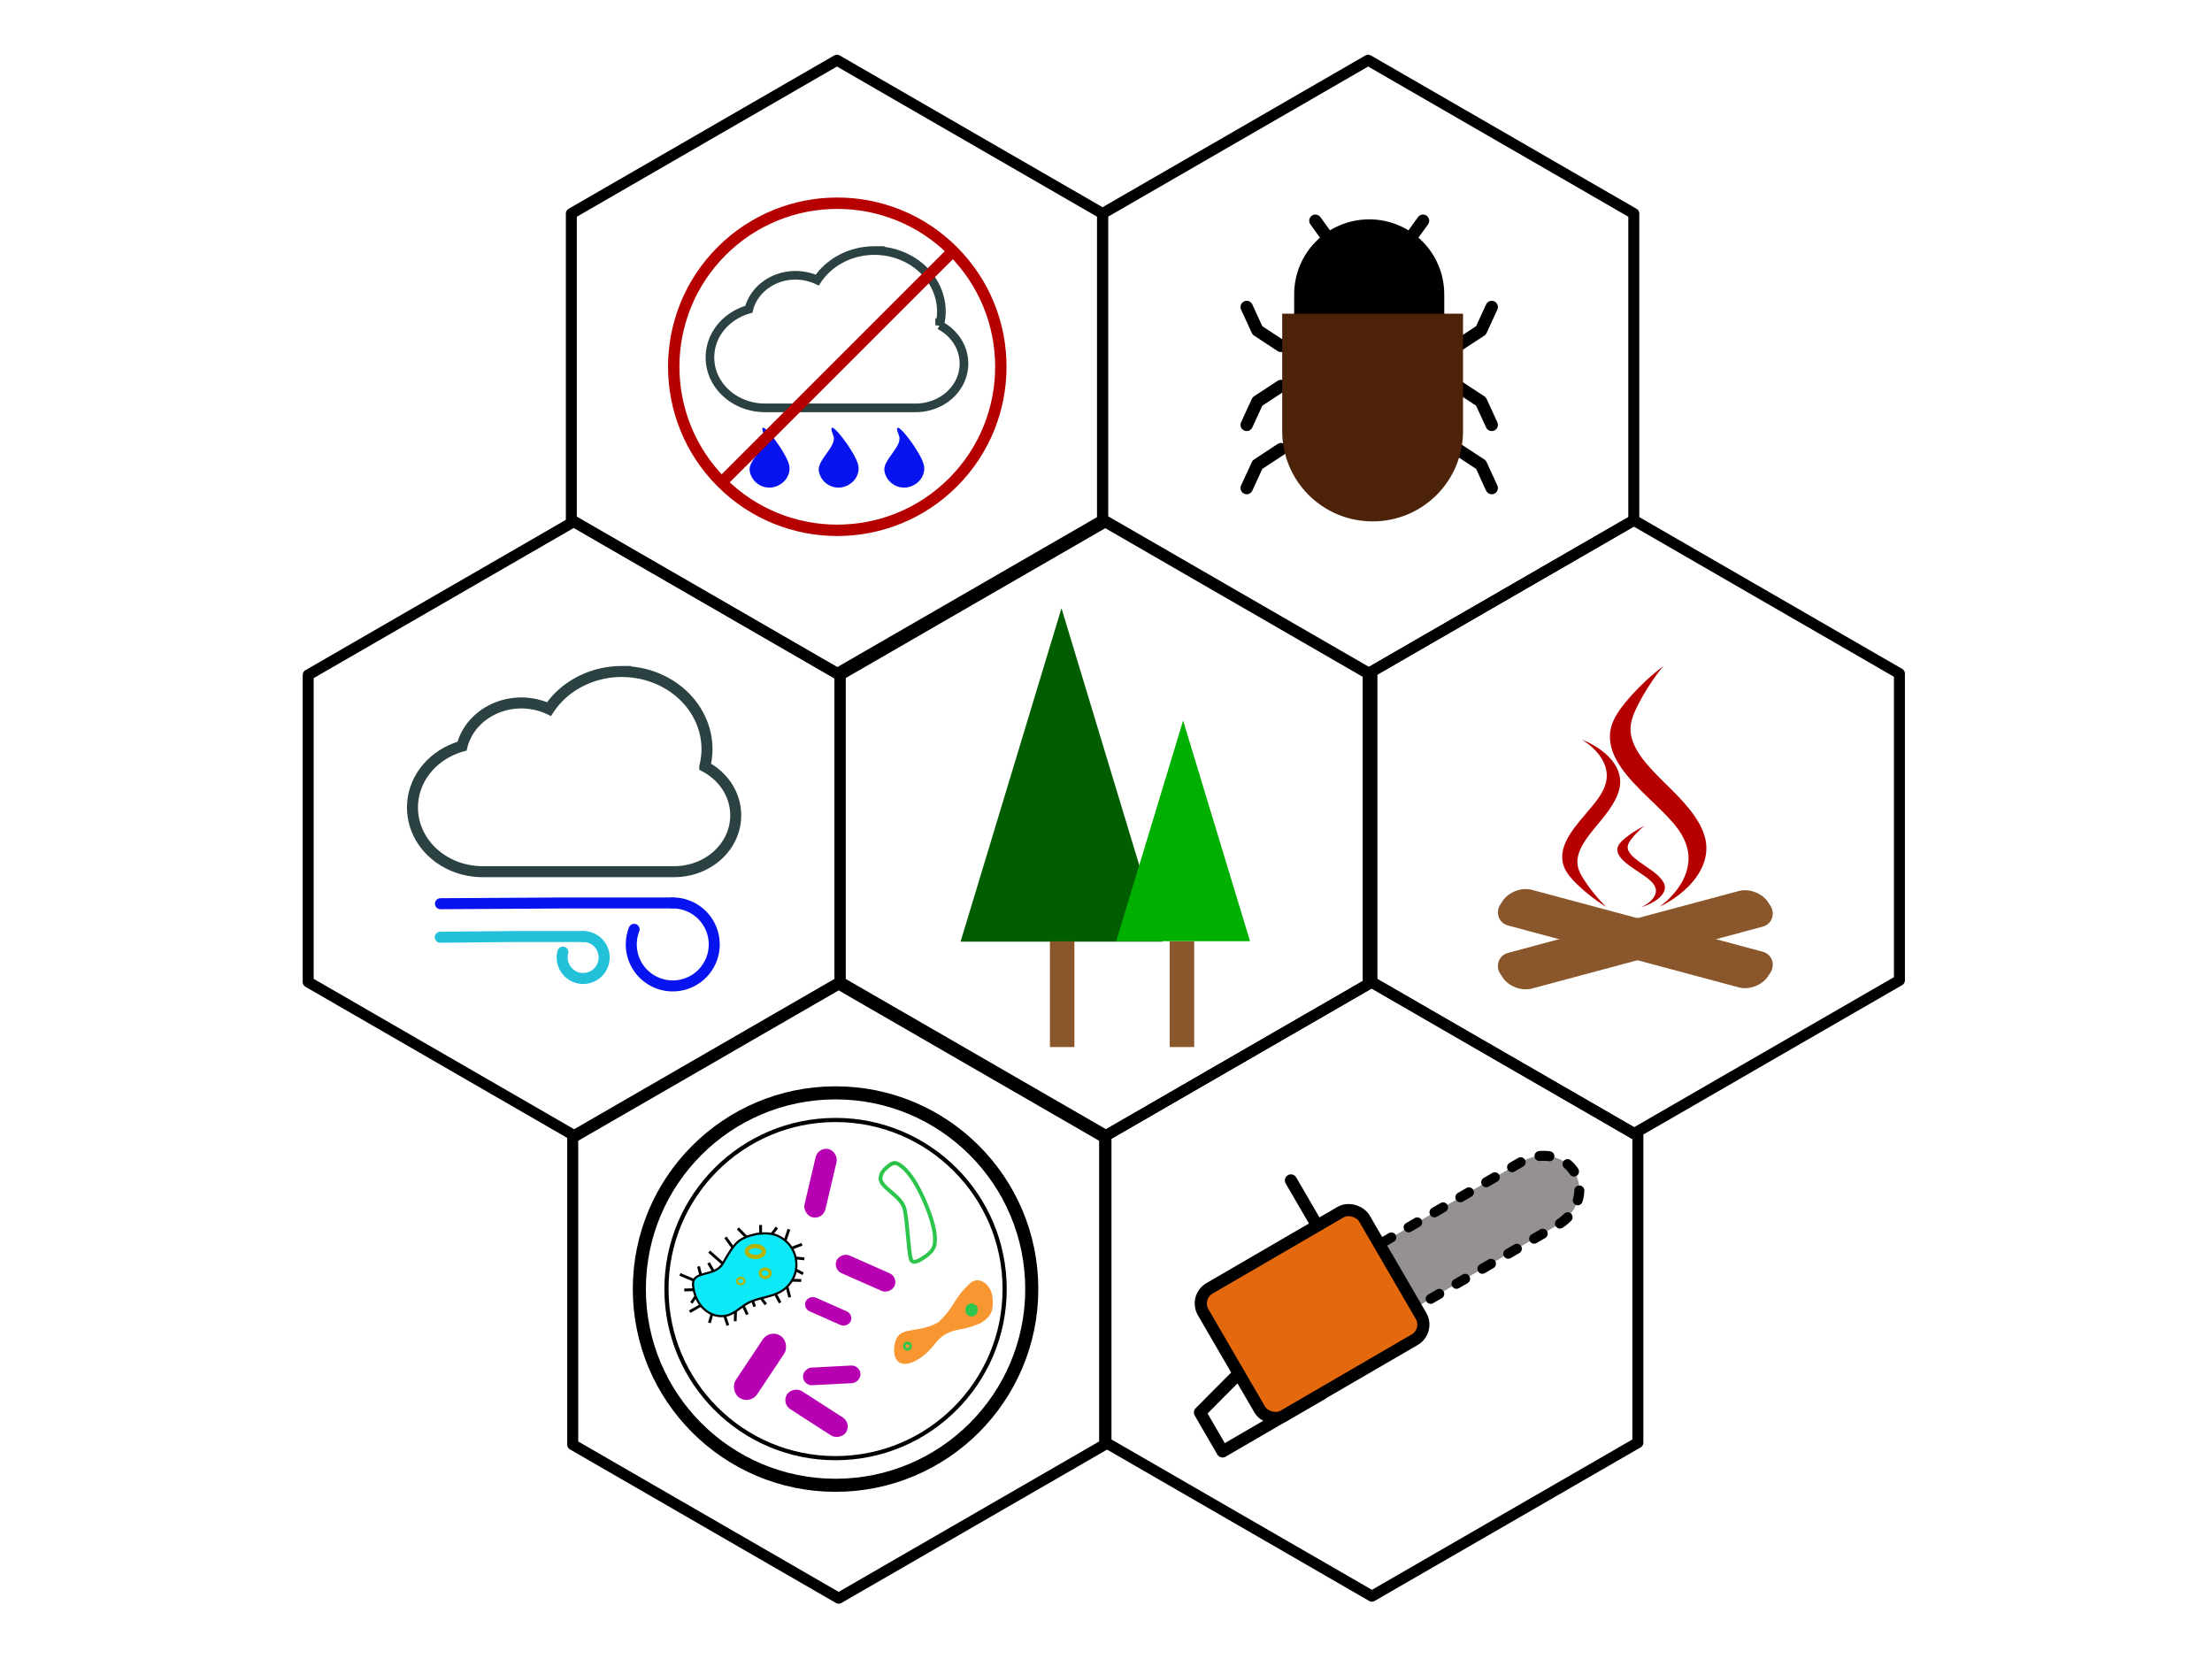 <?xml version="1.0" encoding="UTF-8" standalone="no"?>
<!-- Created with Inkscape (http://www.inkscape.org/) -->

<svg
   xmlns:dc="http://purl.org/dc/elements/1.1/"
   xmlns:cc="http://creativecommons.org/ns#"
   xmlns:rdf="http://www.w3.org/1999/02/22-rdf-syntax-ns#"
   xmlns:svg="http://www.w3.org/2000/svg"
   xmlns="http://www.w3.org/2000/svg"
   xmlns:sodipodi="http://sodipodi.sourceforge.net/DTD/sodipodi-0.dtd"
   xmlns:inkscape="http://www.inkscape.org/namespaces/inkscape"
   width="400"
   height="300"
   viewBox="0 0 105.833 79.375"
   version="1.1"
   id="svg8"
   inkscape:version="0.92.1 r15371"
   sodipodi:docname="attribution.svg">
  <defs
     id="defs2">
    <inkscape:path-effect
       effect="bspline"
       id="path-effect5462"
       is_visible="true"
       weight="33.333"
       steps="2"
       helper_size="0"
       apply_no_weight="true"
       apply_with_weight="true"
       only_selected="false" />
    <inkscape:path-effect
       effect="bspline"
       id="path-effect5458"
       is_visible="true"
       weight="33.333"
       steps="2"
       helper_size="0"
       apply_no_weight="true"
       apply_with_weight="true"
       only_selected="false" />
    <inkscape:path-effect
       effect="spiro"
       id="path-effect5454"
       is_visible="true" />
    <inkscape:path-effect
       effect="spiro"
       id="path-effect5346"
       is_visible="true" />
    <inkscape:path-effect
       effect="spiro"
       id="path-effect5342"
       is_visible="true" />
    <inkscape:path-effect
       effect="bspline"
       id="path-effect5338"
       is_visible="true"
       weight="33.333"
       steps="2"
       helper_size="0"
       apply_no_weight="true"
       apply_with_weight="true"
       only_selected="false" />
    <inkscape:path-effect
       effect="spiro"
       id="path-effect5328"
       is_visible="true" />
    <inkscape:path-effect
       effect="spiro"
       id="path-effect5082"
       is_visible="true" />
    <inkscape:path-effect
       vertical="false"
       scale_y_rel="false"
       prop_scale="1"
       bendpath="m 298.412,49.804 c 6.689,4.037 13.714,7.518 20.978,10.394 4.633,1.834 9.409,3.434 14.363,3.969 5.892,0.636 11.875,-0.259 17.546,-1.979 5.671,-1.719 11.062,-4.248 16.344,-6.933 10.565,-5.37 21.092,-11.505 32.822,-13.2 13.698,-1.979 28.203,2.688 38.176,12.284"
       is_visible="true"
       id="path-effect4901"
       effect="bend_path" />
    <inkscape:path-effect
       vertical="false"
       scale_y_rel="false"
       prop_scale="1"
       bendpath="m 298.412,49.804 c 6.689,4.037 13.714,7.518 20.978,10.394 4.633,1.834 9.409,3.434 14.363,3.969 5.892,0.636 11.875,-0.259 17.546,-1.979 5.671,-1.719 11.062,-4.248 16.344,-6.933 10.565,-5.37 21.092,-11.505 32.822,-13.2 13.698,-1.979 28.203,2.688 38.176,12.284"
       is_visible="true"
       id="path-effect4897"
       effect="bend_path" />
    <inkscape:path-effect
       effect="skeletal"
       id="path-effect4875"
       is_visible="true"
       pattern="m 272.08,55.727 c 6.319,0 13.405,4.339 13.405,4.339 0,0 -7.086,4.339 -13.405,4.339 -6.319,10e-7 -13.405,-4.339 -13.405,-4.339 0,0 7.086,-4.339 13.405,-4.339 z"
       copytype="single_stretched"
       prop_scale="0.745"
       scale_y_rel="false"
       spacing="0"
       normal_offset="0"
       tang_offset="0"
       prop_units="false"
       vertical_pattern="false"
       fuse_tolerance="0" />
    <inkscape:path-effect
       effect="spiro"
       id="path-effect4867"
       is_visible="true" />
    <inkscape:path-effect
       effect="bend_path"
       id="path-effect4845"
       is_visible="true"
       bendpath="m 298.412,49.804 c 6.689,4.037 13.714,7.518 20.978,10.394 4.633,1.834 9.409,3.434 14.363,3.969 5.892,0.636 11.875,-0.259 17.546,-1.979 5.671,-1.719 11.062,-4.248 16.344,-6.933 10.565,-5.37 21.092,-11.505 32.822,-13.2 13.698,-1.979 28.203,2.688 38.176,12.284"
       prop_scale="1"
       scale_y_rel="false"
       vertical="false" />
    <inkscape:path-effect
       effect="spiro"
       id="path-effect4843"
       is_visible="true" />
    <inkscape:path-effect
       effect="skeletal"
       id="path-effect4833"
       is_visible="true"
       pattern="m 272.08,55.727 c 6.319,0 13.405,4.339 13.405,4.339 0,0 -7.086,4.339 -13.405,4.339 -6.319,10e-7 -13.405,-4.339 -13.405,-4.339 0,0 7.086,-4.339 13.405,-4.339 z"
       copytype="single_stretched"
       prop_scale="0.265"
       scale_y_rel="false"
       spacing="0"
       normal_offset="0"
       tang_offset="0"
       prop_units="false"
       vertical_pattern="false"
       fuse_tolerance="0" />
    <inkscape:path-effect
       effect="spiro"
       id="path-effect4825"
       is_visible="true" />
    <inkscape:path-effect
       vertical="false"
       scale_y_rel="false"
       prop_scale="1"
       bendpath="m 231.188,107.372 c 1.991,-4.621 5.716,-8.47 10.268,-10.612 4.552,-2.142 9.892,-2.559 14.722,-1.148 1.786,0.522 3.502,1.284 5.078,2.272 3.539,2.217 6.271,5.486 8.925,8.71 2.654,3.224 5.351,6.514 8.849,8.796 4.863,3.172 11.115,4.11 16.704,2.539 3.696,-1.039 7.088,-3.135 9.67,-5.976 2.582,-2.841 4.347,-6.417 5.03,-10.194"
       is_visible="true"
       id="path-effect4812"
       effect="bend_path" />
    <inkscape:path-effect
       effect="bend_path"
       id="path-effect4808"
       is_visible="true"
       bendpath="m 231.188,107.372 c 1.991,-4.621 5.716,-8.47 10.268,-10.612 4.552,-2.142 9.892,-2.559 14.722,-1.148 1.786,0.522 3.502,1.284 5.078,2.272 3.539,2.217 6.271,5.486 8.925,8.71 2.654,3.224 5.351,6.514 8.849,8.796 4.863,3.172 11.115,4.11 16.704,2.539 3.696,-1.039 7.088,-3.135 9.67,-5.976 2.582,-2.841 4.347,-6.417 5.03,-10.194"
       prop_scale="1"
       scale_y_rel="false"
       vertical="false" />
    <inkscape:path-effect
       effect="spiro"
       id="path-effect4806"
       is_visible="true" />
    <inkscape:path-effect
       effect="skeletal"
       id="path-effect4796"
       is_visible="true"
       pattern="m 272.08,55.727 c 6.319,0 13.405,4.339 13.405,4.339 0,0 -7.086,4.339 -13.405,4.339 -6.319,10e-7 -13.405,-4.339 -13.405,-4.339 0,0 7.086,-4.339 13.405,-4.339 z"
       copytype="single_stretched"
       prop_scale="0.265"
       scale_y_rel="false"
       spacing="0"
       normal_offset="0"
       tang_offset="0"
       prop_units="false"
       vertical_pattern="false"
       fuse_tolerance="0" />
    <inkscape:path-effect
       effect="spiro"
       id="path-effect4788"
       is_visible="true" />
    <inkscape:path-effect
       effect="skeletal"
       id="path-effect4775"
       is_visible="true"
       pattern="m 272.08,55.727 c 6.319,0 13.405,4.339 13.405,4.339 0,0 -7.086,4.339 -13.405,4.339 -6.319,10e-7 -13.405,-4.339 -13.405,-4.339 0,0 7.086,-4.339 13.405,-4.339 z"
       copytype="single_stretched"
       prop_scale="0.265"
       scale_y_rel="false"
       spacing="0"
       normal_offset="0"
       tang_offset="0"
       prop_units="false"
       vertical_pattern="false"
       fuse_tolerance="0" />
    <inkscape:path-effect
       effect="spiro"
       id="path-effect4767"
       is_visible="true" />
    <inkscape:path-effect
       effect="skeletal"
       id="path-effect4763"
       is_visible="true"
       pattern="m 272.08,55.727 c 6.319,0 13.405,4.339 13.405,4.339 0,0 -7.086,4.339 -13.405,4.339 -6.319,10e-7 -13.405,-4.339 -13.405,-4.339 0,0 7.086,-4.339 13.405,-4.339 z"
       copytype="single_stretched"
       prop_scale="0.265"
       scale_y_rel="false"
       spacing="0"
       normal_offset="0"
       tang_offset="0"
       prop_units="false"
       vertical_pattern="false"
       fuse_tolerance="0" />
    <inkscape:path-effect
       effect="spiro"
       id="path-effect4755"
       is_visible="true" />
    <inkscape:path-effect
       effect="spiro"
       id="path-effect4751"
       is_visible="true" />
    <inkscape:path-effect
       effect="spiro"
       id="path-effect4747"
       is_visible="true" />
    <inkscape:path-effect
       effect="spiro"
       id="path-effect4743"
       is_visible="true" />
    <inkscape:path-effect
       effect="spiro"
       id="path-effect4739"
       is_visible="true" />
    <inkscape:path-effect
       effect="spiro"
       id="path-effect4723"
       is_visible="true" />
    <inkscape:path-effect
       effect="spiro"
       id="path-effect4719"
       is_visible="true" />
    <inkscape:path-effect
       effect="bend_path"
       id="path-effect4845-5"
       is_visible="true"
       bendpath="m 298.412,49.804 c 6.689,4.037 13.714,7.518 20.978,10.394 4.633,1.834 9.409,3.434 14.363,3.969 5.892,0.636 11.875,-0.259 17.546,-1.979 5.671,-1.719 11.062,-4.248 16.344,-6.933 10.565,-5.37 21.092,-11.505 32.822,-13.2 13.698,-1.979 28.203,2.688 38.176,12.284"
       prop_scale="1"
       scale_y_rel="false"
       vertical="false" />
    <inkscape:path-effect
       effect="bend_path"
       id="path-effect4845-3"
       is_visible="true"
       bendpath="m 298.412,49.804 c 6.689,4.037 13.714,7.518 20.978,10.394 4.633,1.834 9.409,3.434 14.363,3.969 5.892,0.636 11.875,-0.259 17.546,-1.979 5.671,-1.719 11.062,-4.248 16.344,-6.933 10.565,-5.37 21.092,-11.505 32.822,-13.2 13.698,-1.979 28.203,2.688 38.176,12.284"
       prop_scale="1"
       scale_y_rel="false"
       vertical="false" />
    <inkscape:path-effect
       effect="bend_path"
       id="path-effect4845-5-7"
       is_visible="true"
       bendpath="m 298.412,49.804 c 6.689,4.037 13.714,7.518 20.978,10.394 4.633,1.834 9.409,3.434 14.363,3.969 5.892,0.636 11.875,-0.259 17.546,-1.979 5.671,-1.719 11.062,-4.248 16.344,-6.933 10.565,-5.37 21.092,-11.505 32.822,-13.2 13.698,-1.979 28.203,2.688 38.176,12.284"
       prop_scale="1"
       scale_y_rel="false"
       vertical="false" />
    <inkscape:path-effect
       vertical="false"
       scale_y_rel="false"
       prop_scale="1"
       bendpath="m 298.412,49.804 c 6.689,4.037 13.714,7.518 20.978,10.394 4.633,1.834 9.409,3.434 14.363,3.969 5.892,0.636 11.875,-0.259 17.546,-1.979 5.671,-1.719 11.062,-4.248 16.344,-6.933 10.565,-5.37 21.092,-11.505 32.822,-13.2 13.698,-1.979 28.203,2.688 38.176,12.284"
       is_visible="true"
       id="path-effect4897-0"
       effect="bend_path" />
  </defs>
  <sodipodi:namedview
     id="base"
     pagecolor="#ffffff"
     bordercolor="#666666"
     borderopacity="1.0"
     inkscape:pageopacity="0.0"
     inkscape:pageshadow="2"
     inkscape:zoom="1.979899"
     inkscape:cx="340.15689"
     inkscape:cy="184.73347"
     inkscape:document-units="mm"
     inkscape:current-layer="layer1"
     showgrid="false"
     inkscape:snap-bbox="true"
     inkscape:object-paths="true"
     inkscape:snap-intersection-paths="true"
     inkscape:snap-smooth-nodes="true"
     inkscape:snap-midpoints="true"
     inkscape:snap-global="false"
     inkscape:window-width="1920"
     inkscape:window-height="1017"
     inkscape:window-x="1912"
     inkscape:window-y="-8"
     inkscape:window-maximized="1"
     showguides="false"
     units="px" />
  <g
     inkscape:label="Layer 1"
     inkscape:groupmode="layer"
     id="layer1"
     transform="translate(0,-217.625)">
    <g
       id="g7286"
       transform="translate(5.337,-3.495)">
      <path
         sodipodi:nodetypes="ccc"
         inkscape:connector-curvature="0"
         id="path4515-3-6"
         d="m 22.564,265.927 h -3.154 l -3.683,0.035"
         style="fill:none;stroke:#22c0d9;stroke-width:0.526;stroke-linecap:round;stroke-linejoin:round;stroke-miterlimit:4;stroke-dasharray:none;stroke-opacity:1" />
      <path
         d="m 22.564,265.927 a 1.004,1.004 0 0 1 0.951,0.681 1.004,1.004 0 0 1 -0.338,1.119 1.004,1.004 0 0 1 -1.169,0.04 1.004,1.004 0 0 1 -0.414,-1.094"
         sodipodi:open="true"
         sodipodi:end="3.4011036"
         sodipodi:start="4.712389"
         sodipodi:ry="1.0042174"
         sodipodi:rx="1.0042174"
         sodipodi:cy="266.931"
         sodipodi:cx="22.564096"
         sodipodi:type="arc"
         id="path4513-9-5"
         style="opacity:1;fill:none;fill-opacity:1;stroke:#22c0d9;stroke-width:0.526;stroke-linecap:round;stroke-linejoin:round;stroke-miterlimit:4;stroke-dasharray:none;stroke-opacity:1" />
      <g
         id="g7190">
        <g
           id="g7182"
           transform="translate(-1.3435059e-6,-0.283)">
          <path
             inkscape:connector-curvature="0"
             id="rect4487-0"
             d="m 24.415,253.53 a 4.075,3.718 0 0 0 -3.484,1.798 2.917,2.661 0 0 0 -1.322,-0.292 2.917,2.661 0 0 0 -2.841,2.068 c -1.375,0.386 -2.369,1.55 -2.369,2.934 0,1.701 1.501,3.07 3.364,3.07 h 5.484 c 0.004,0 0.007,-1e-4 0.01,-1e-4 h 3.653 c 1.636,0 2.953,-1.202 2.953,-2.694 0,-1.003 -0.594,-1.874 -1.48,-2.338 a 4.075,3.718 0 0 0 0.106,-0.826 4.075,3.718 0 0 0 -4.075,-3.718 z"
             style="opacity:1;fill:none;fill-opacity:1;stroke:#2c4141;stroke-width:0.526;stroke-linecap:square;stroke-miterlimit:4;stroke-dasharray:none;stroke-opacity:1" />
          <g
             transform="matrix(0.135,0,0,0.135,6.565,246.452)"
             id="g4576-6"
             style="stroke:#0814ef;stroke-width:3.898;stroke-miterlimit:4;stroke-dasharray:none;stroke-opacity:1">
            <path
               style="opacity:1;fill:none;fill-opacity:1;stroke:#0814ef;stroke-width:3.898;stroke-linecap:round;stroke-linejoin:round;stroke-miterlimit:4;stroke-dasharray:none;stroke-opacity:1"
               id="path4513-92"
               sodipodi:type="arc"
               sodipodi:cx="150.26711"
               sodipodi:cy="149.16751"
               sodipodi:rx="14.699824"
               sodipodi:ry="14.699824"
               sodipodi:start="4.712389"
               sodipodi:end="3.514652"
               sodipodi:open="true"
               d="m 150.267,134.468 a 14.7,14.7 0 0 1 14.046,10.364 14.7,14.7 0 0 1 -5.759,16.478 14.7,14.7 0 0 1 -17.444,-0.642 14.7,14.7 0 0 1 -4.532,-16.857" />
            <path
               style="fill:none;stroke:#0814ef;stroke-width:3.898;stroke-linecap:round;stroke-linejoin:round;stroke-miterlimit:4;stroke-dasharray:none;stroke-opacity:1"
               d="m 150.267,134.468 h -37.981 l -44.357,0.268"
               id="path4515-2"
               inkscape:connector-curvature="0"
               sodipodi:nodetypes="ccc" />
          </g>
        </g>
        <path
           sodipodi:type="star"
           style="opacity:1;fill:none;fill-opacity:1;stroke:#000000;stroke-width:0.526;stroke-linecap:round;stroke-linejoin:round;stroke-miterlimit:4;stroke-dasharray:none;stroke-opacity:1"
           id="path4602-9"
           sodipodi:sides="6"
           sodipodi:cx="22.132542"
           sodipodi:cy="260.759"
           sodipodi:r1="14.692025"
           sodipodi:r2="12.723663"
           sodipodi:arg1="0.52359878"
           sodipodi:arg2="1.0471976"
           inkscape:flatsided="true"
           inkscape:rounded="0"
           inkscape:randomized="0"
           d="m 34.856,268.105 -12.724,7.346 -12.724,-7.346 0,-14.692 12.724,-7.346 12.724,7.346 z"
           inkscape:transform-center-y="-1.3105223e-006"
           inkscape:transform-center-x="-1.457805e-006" />
      </g>
      <g
         transform="matrix(0.452,0,0,0.452,-20.056,194.589)"
         id="g5217-7">
        <path
           sodipodi:type="star"
           style="opacity:1;fill:#015e00;fill-opacity:1;stroke:none;stroke-width:1.323;stroke-linecap:round;stroke-linejoin:round;stroke-miterlimit:4;stroke-dasharray:none;stroke-opacity:1"
           id="path4684-6"
           sodipodi:sides="3"
           sodipodi:cx="294.06549"
           sodipodi:cy="84.577377"
           sodipodi:r1="19.611101"
           sodipodi:r2="9.8055506"
           sodipodi:arg1="0.52359878"
           sodipodi:arg2="1.5707963"
           inkscape:flatsided="false"
           inkscape:rounded="0"
           inkscape:randomized="0"
           d="m 311.049,94.383 -16.984,0 -16.984,0 8.492,-14.708 8.492,-14.708 8.492,14.708 z"
           inkscape:transform-center-x="2.8972177e-006"
           inkscape:transform-center-y="-5.881467"
           transform="matrix(0.629,0,0,1.2,-40.043,45.116)" />
        <path
           transform="matrix(0.417,0,0,0.794,35.174,83.383)"
           inkscape:transform-center-y="-3.8936577"
           d="m 311.049,94.383 -16.984,0 -16.984,0 8.492,-14.708 8.492,-14.708 8.492,14.708 z"
           inkscape:randomized="0"
           inkscape:rounded="0"
           inkscape:flatsided="false"
           sodipodi:arg2="1.5707963"
           sodipodi:arg1="0.52359878"
           sodipodi:r2="9.8055506"
           sodipodi:r1="19.611101"
           sodipodi:cy="84.577377"
           sodipodi:cx="294.06549"
           sodipodi:sides="3"
           id="path4686-7"
           style="opacity:1;fill:#00b000;fill-opacity:1;stroke:none;stroke-width:1.323;stroke-linecap:round;stroke-linejoin:round;stroke-miterlimit:4;stroke-dasharray:none;stroke-opacity:1"
           sodipodi:type="star" />
        <rect
           style="opacity:1;fill:#89572b;fill-opacity:1;stroke:none;stroke-width:0.766;stroke-linecap:round;stroke-linejoin:round;stroke-miterlimit:4;stroke-dasharray:none;stroke-opacity:1"
           id="rect4688-9"
           width="2.593"
           height="11.19"
           x="143.701"
           y="158.339"
           ry="0" />
        <rect
           style="opacity:1;fill:#89572b;fill-opacity:1;stroke:none;stroke-width:0.766;stroke-linecap:round;stroke-linejoin:round;stroke-miterlimit:4;stroke-dasharray:none;stroke-opacity:1"
           id="rect4688-0-4"
           width="2.593"
           height="11.19"
           x="156.378"
           y="158.339"
           ry="0" />
      </g>
      <g
         transform="matrix(0.397,0,0,0.397,-93.91,199.226)"
         id="g6092">
        <path
           inkscape:transform-center-x="-1.457805e-006"
           inkscape:transform-center-y="-1.3105223e-006"
           d="m 452.018,173.295 -32.012,18.482 -32.012,-18.482 0,-36.964 32.012,-18.482 32.012,18.482 z"
           inkscape:randomized="0"
           inkscape:rounded="0"
           inkscape:flatsided="true"
           sodipodi:arg2="1.0471976"
           sodipodi:arg1="0.52359878"
           sodipodi:r2="32.012009"
           sodipodi:r1="36.964294"
           sodipodi:cy="154.81262"
           sodipodi:cx="420.00555"
           sodipodi:sides="6"
           id="path4634-56"
           style="opacity:1;fill:none;fill-opacity:1;stroke:#000000;stroke-width:1.323;stroke-linecap:round;stroke-linejoin:round;stroke-miterlimit:4;stroke-dasharray:none;stroke-opacity:1"
           sodipodi:type="star" />
        <g
           id="g4942-3"
           transform="matrix(0.757,0,0,0.757,199.017,57.28)">
          <g
             style="fill:#b60000;fill-opacity:1;stroke:none"
             transform="matrix(0.326,0,0,0.273,185.506,94.603)"
             id="g4906-9">
            <path
               style="opacity:1;fill:#b60000;fill-opacity:1;stroke:none;stroke-width:0.595;stroke-linecap:round;stroke-linejoin:round;stroke-miterlimit:4;stroke-dasharray:none;stroke-opacity:1"
               d="m 367.037,50.683 c 10.319,-5.371 21.016,-10.693 32.958,-11.886 0,0 10e-6,1e-6 10e-6,1e-6 12.615,-1.145 22.998,3.186 29.44,7.42 6.476,4.255 9.206,8.122 9.206,8.122 0,0 -3.53,-3.169 -10.313,-6.073 -6.818,-2.919 -16.726,-5.175 -27.392,-2.953 0,2e-6 0,10e-7 0,10e-7 -10.294,2.025 -19.208,7.67 -29.927,13.104 -0.465,0.236 -0.932,0.47 -1.402,0.703 -5.364,2.717 -11.063,5.224 -17.157,6.866 -6.355,1.726 -12.851,2.262 -19.032,1.276 -5.662,-0.953 -10.699,-3.11 -14.801,-5.115 0,0 -1e-5,-2e-6 -1e-5,-2e-6 -12.771,-6.2 -20.206,-12.344 -20.206,-12.344 0,0 8.599,4.38 21.75,8.445 0,0 0,10e-7 0,10e-7 4.225,1.293 9.158,2.648 13.925,2.823 5.219,0.245 10.597,-0.824 16.06,-2.682 5.249,-1.797 10.332,-4.347 15.532,-6.999 1.884,-0.981 -0.526,0.274 1.358,-0.707 z"
               id="rect4725-6-6"
               inkscape:connector-curvature="0"
               sodipodi:nodetypes="acaca"
               inkscape:path-effect="#path-effect4845-3"
               inkscape:original-d="m 272.08035,55.72705 c 6.31901,0 13.40465,4.338513 13.40465,4.338513 0,0 -7.08563,4.338512 -13.40464,4.338512 -6.31901,10e-7 -13.40465,-4.338514 -13.40465,-4.338514 0,0 7.08563,-4.338511 13.40464,-4.338511 z"
               transform="matrix(0.036,0.999,-1.536,0.044,406.631,-268.665)" />
            <path
               style="opacity:1;fill:#b60000;fill-opacity:1;stroke:none;stroke-width:0.595;stroke-linecap:round;stroke-linejoin:round;stroke-miterlimit:4;stroke-dasharray:none;stroke-opacity:1"
               d="m 367.037,50.683 c 10.319,-5.371 21.016,-10.693 32.958,-11.886 0,0 10e-6,1e-6 10e-6,1e-6 12.615,-1.145 22.998,3.186 29.44,7.42 6.476,4.255 9.206,8.122 9.206,8.122 0,0 -3.53,-3.169 -10.313,-6.073 -6.818,-2.919 -16.726,-5.175 -27.392,-2.953 0,2e-6 0,10e-7 0,10e-7 -10.294,2.025 -19.208,7.67 -29.927,13.104 -0.465,0.236 -0.932,0.47 -1.402,0.703 -5.364,2.717 -11.063,5.224 -17.157,6.866 -6.355,1.726 -12.851,2.262 -19.032,1.276 -5.662,-0.953 -10.699,-3.11 -14.801,-5.115 0,0 -1e-5,-2e-6 -1e-5,-2e-6 -12.771,-6.2 -20.206,-12.344 -20.206,-12.344 0,0 8.599,4.38 21.75,8.445 0,0 0,10e-7 0,10e-7 4.225,1.293 9.158,2.648 13.925,2.823 5.219,0.245 10.597,-0.824 16.06,-2.682 5.249,-1.797 10.332,-4.347 15.532,-6.999 1.884,-0.981 -0.526,0.274 1.358,-0.707 z"
               id="rect4725-6-4-3"
               inkscape:connector-curvature="0"
               sodipodi:nodetypes="acaca"
               inkscape:path-effect="#path-effect4845-5-7"
               inkscape:original-d="m 272.08035,55.72705 c 6.31901,0 13.40465,4.338513 13.40465,4.338513 0,0 -7.08563,4.338512 -13.40464,4.338512 -6.31901,10e-7 -13.40465,-4.338514 -13.40465,-4.338514 0,0 7.08563,-4.338511 13.40464,-4.338511 z"
               transform="matrix(-0.051,-0.698,-1.081,0.062,382.099,377.281)" />
            <path
               transform="matrix(0.014,0.338,-0.765,0.009,365.493,23.479)"
               inkscape:original-d="m 272.08035,55.72705 c 6.31901,0 13.40465,4.338513 13.40465,4.338513 0,0 -7.08563,4.338512 -13.40464,4.338512 -6.31901,10e-7 -13.40465,-4.338514 -13.40465,-4.338514 0,0 7.08563,-4.338511 13.40464,-4.338511 z"
               inkscape:path-effect="#path-effect4897-0"
               sodipodi:nodetypes="acaca"
               inkscape:connector-curvature="0"
               id="path4895-9"
               d="m 367.037,50.683 c 10.319,-5.371 21.016,-10.693 32.958,-11.886 0,0 10e-6,1e-6 10e-6,1e-6 12.615,-1.145 22.998,3.186 29.44,7.42 6.476,4.255 9.206,8.122 9.206,8.122 0,0 -3.53,-3.169 -10.313,-6.073 -6.818,-2.919 -16.726,-5.175 -27.392,-2.953 0,2e-6 0,10e-7 0,10e-7 -10.294,2.025 -19.208,7.67 -29.927,13.104 -0.465,0.236 -0.932,0.47 -1.402,0.703 -5.364,2.717 -11.063,5.224 -17.157,6.866 -6.355,1.726 -12.851,2.262 -19.032,1.276 -5.662,-0.953 -10.699,-3.11 -14.801,-5.115 0,0 -1e-5,-2e-6 -1e-5,-2e-6 -12.771,-6.2 -20.206,-12.344 -20.206,-12.344 0,0 8.599,4.38 21.75,8.445 0,0 0,10e-7 0,10e-7 4.225,1.293 9.158,2.648 13.925,2.823 5.219,0.245 10.597,-0.824 16.06,-2.682 5.249,-1.797 10.332,-4.347 15.532,-6.999 1.884,-0.981 -0.526,0.274 1.358,-0.707 z"
               style="opacity:1;fill:#b60000;fill-opacity:1;stroke:none;stroke-width:0.595;stroke-linecap:round;stroke-linejoin:round;stroke-miterlimit:4;stroke-dasharray:none;stroke-opacity:1" />
          </g>
          <rect
             transform="matrix(-0.966,0.259,0.551,0.835,0,0)"
             ry="3.048"
             y="225.684"
             x="-193.843"
             height="6.814"
             width="44.122"
             id="rect4917-6-9"
             style="opacity:1;fill:#89572b;fill-opacity:1;stroke:none;stroke-width:1.3;stroke-linecap:round;stroke-linejoin:round;stroke-miterlimit:4;stroke-dasharray:none;stroke-opacity:1" />
          <rect
             style="opacity:1;fill:#89572b;fill-opacity:1;stroke:none;stroke-width:1.3;stroke-linecap:round;stroke-linejoin:round;stroke-miterlimit:4;stroke-dasharray:none;stroke-opacity:1"
             id="rect4934-6"
             width="44.122"
             height="6.814"
             x="320.025"
             y="66.07"
             ry="3.048"
             transform="matrix(0.966,0.259,-0.551,0.835,0,0)" />
        </g>
      </g>
      <g
         transform="matrix(0.397,0,0,0.397,-93.49,199.857)"
         id="g6082">
        <path
           inkscape:transform-center-x="-1.457805e-006"
           inkscape:transform-center-y="-1.3105223e-006"
           d="m 418.947,116.261 -32.012,18.482 -32.012,-18.482 0,-36.964 32.012,-18.482 32.012,18.482 z"
           inkscape:randomized="0"
           inkscape:rounded="0"
           inkscape:flatsided="true"
           sodipodi:arg2="1.0471976"
           sodipodi:arg1="0.52359878"
           sodipodi:r2="32.012009"
           sodipodi:r1="36.964294"
           sodipodi:cy="97.778679"
           sodipodi:cx="386.93515"
           sodipodi:sides="6"
           id="path4634-5-6-1-8"
           style="opacity:1;fill:none;fill-opacity:1;stroke:#000000;stroke-width:1.323;stroke-linecap:round;stroke-linejoin:round;stroke-miterlimit:4;stroke-dasharray:none;stroke-opacity:1"
           sodipodi:type="star" />
        <g
           id="g4995-2"
           transform="matrix(0.806,0,0,0.806,126.726,13.211)">
          <path
             inkscape:connector-curvature="0"
             id="path4969-6"
             d="m 336.182,117.225 3.525,2.315 1.606,3.496"
             style="fill:none;stroke:#000000;stroke-width:1.852;stroke-linecap:round;stroke-linejoin:round;stroke-miterlimit:4;stroke-dasharray:none;stroke-opacity:1" />
          <path
             style="fill:none;stroke:#000000;stroke-width:1.852;stroke-linecap:round;stroke-linejoin:round;stroke-miterlimit:4;stroke-dasharray:none;stroke-opacity:1"
             d="m 309.808,117.225 -3.525,2.315 -1.606,3.496"
             id="path4971-9"
             inkscape:connector-curvature="0" />
          <path
             style="fill:none;stroke:#000000;stroke-width:1.852;stroke-linecap:round;stroke-linejoin:round;stroke-miterlimit:4;stroke-dasharray:none;stroke-opacity:1"
             d="m 336.182,107.776 3.525,2.315 1.606,3.496"
             id="path4973-3"
             inkscape:connector-curvature="0" />
          <path
             inkscape:connector-curvature="0"
             id="path4975-5"
             d="m 309.808,107.776 -3.525,2.315 -1.606,3.496"
             style="fill:none;stroke:#000000;stroke-width:1.852;stroke-linecap:round;stroke-linejoin:round;stroke-miterlimit:4;stroke-dasharray:none;stroke-opacity:1" />
          <path
             inkscape:connector-curvature="0"
             id="path4977-9"
             d="m 336.182,101.778 3.525,-2.315 1.606,-3.496"
             style="fill:none;stroke:#000000;stroke-width:1.852;stroke-linecap:round;stroke-linejoin:round;stroke-miterlimit:4;stroke-dasharray:none;stroke-opacity:1" />
          <path
             style="fill:none;stroke:#000000;stroke-width:1.852;stroke-linecap:round;stroke-linejoin:round;stroke-miterlimit:4;stroke-dasharray:none;stroke-opacity:1"
             d="m 309.808,101.778 -3.525,-2.315 -1.606,-3.496"
             id="path4979-2"
             inkscape:connector-curvature="0" />
          <path
             inkscape:connector-curvature="0"
             id="path4981-0"
             d="m 316.361,85.018 -1.412,-1.952 v 0"
             style="fill:none;stroke:#000000;stroke-width:1.852;stroke-linecap:round;stroke-linejoin:miter;stroke-miterlimit:4;stroke-dasharray:none;stroke-opacity:1" />
          <path
             style="fill:none;stroke:#000000;stroke-width:1.852;stroke-linecap:round;stroke-linejoin:miter;stroke-miterlimit:4;stroke-dasharray:none;stroke-opacity:1"
             d="m 331.042,83.065 -1.412,1.952 v 0"
             id="path4983-4"
             inkscape:connector-curvature="0" />
          <path
             id="rect4944-8-7"
             d="M 311.774,108.633 V 94.08 c 0,-6.216 5.005,-11.221 11.221,-11.221 6.216,0 11.22,5.005 11.22,11.221 V 108.633 Z"
             clip-path="none"
             style="opacity:1;fill:#000000;fill-opacity:1;stroke:none;stroke-width:1.323;stroke-linecap:round;stroke-linejoin:round;stroke-miterlimit:4;stroke-dasharray:none;stroke-opacity:1"
             inkscape:connector-curvature="0" />
          <path
             id="rect4944-1"
             transform="scale(0.265)"
             d="m 1169.756,365.916 v 66.164 c 0,28.261 22.753,51.014 51.014,51.014 28.261,0 51.012,-22.753 51.012,-51.014 v -66.164 z"
             clip-path="none"
             style="opacity:1;fill:#4c2209;fill-opacity:1;stroke:none;stroke-width:6.016;stroke-linecap:round;stroke-linejoin:round;stroke-miterlimit:4;stroke-dasharray:none;stroke-opacity:1"
             inkscape:connector-curvature="0" />
        </g>
      </g>
      <path
         sodipodi:type="star"
         style="opacity:1;fill:none;fill-opacity:1;stroke:#000000;stroke-width:0.526;stroke-linecap:round;stroke-linejoin:round;stroke-miterlimit:4;stroke-dasharray:none;stroke-opacity:1"
         id="path4634-5-6-4"
         sodipodi:sides="6"
         sodipodi:cx="60.303539"
         sodipodi:cy="282.79703"
         sodipodi:r1="14.692025"
         sodipodi:r2="12.723663"
         sodipodi:arg1="0.52359878"
         sodipodi:arg2="1.0471976"
         inkscape:flatsided="true"
         inkscape:rounded="0"
         inkscape:randomized="0"
         d="m 73.027,290.143 -12.724,7.346 -12.724,-7.346 0,-14.692 12.724,-7.346 12.724,7.346 z"
         inkscape:transform-center-y="-1.3105223e-006"
         inkscape:transform-center-x="-1.457805e-006" />
      <g
         transform="matrix(0.466,0,0,0.466,-3.285,188.425)"
         id="g5482-7">
        <path
           style="fill:none;stroke:#000000;stroke-width:1.247;stroke-linecap:round;stroke-linejoin:round;stroke-miterlimit:4;stroke-dasharray:none;stroke-opacity:1"
           d="m 131.311,213.258 -10.189,5.923 -2.322,-3.995 6.894,-6.936"
           id="path5090-5"
           inkscape:connector-curvature="0" />
        <path
           style="opacity:1;fill:#949190;fill-opacity:1;stroke:#000000;stroke-width:1.024;stroke-linecap:round;stroke-linejoin:round;stroke-miterlimit:4;stroke-dasharray:1.024, 2.048;stroke-dashoffset:0;stroke-opacity:1"
           d="m 137.224,197.921 3.76,6.468 14.547,-8.457 c 2.017,-1.172 2.802,-3.559 1.761,-5.351 -1.042,-1.792 -3.504,-2.29 -5.521,-1.118 z"
           id="rect5068-8"
           inkscape:connector-curvature="0" />
        <path
           style="fill:none;stroke:#000000;stroke-width:1.247;stroke-linecap:round;stroke-linejoin:miter;stroke-miterlimit:4;stroke-dasharray:none;stroke-opacity:1"
           d="m 135.148,203.413 c -6.963,-11.977 -7.009,-12.055 -7.009,-12.055"
           id="path5072-7"
           inkscape:connector-curvature="0" />
        <rect
           ry="1.793"
           y="235.211"
           x="0.005"
           height="15.147"
           width="19.151"
           id="rect5075-6"
           style="opacity:1;fill:#e3690c;fill-opacity:1;stroke:#000000;stroke-width:1.247;stroke-linecap:round;stroke-linejoin:round;stroke-miterlimit:4;stroke-dasharray:none;stroke-opacity:1"
           transform="rotate(-30.173)" />
      </g>
      <g
         transform="matrix(0.397,0,0,0.397,-92.648,199.857)"
         id="g6068">
        <path
           inkscape:transform-center-x="-1.457805e-006"
           inkscape:transform-center-y="-1.3105223e-006"
           d="m 352.807,116.261 -32.012,18.482 -32.012,-18.482 0,-36.964 32.012,-18.482 32.012,18.482 z"
           inkscape:randomized="0"
           inkscape:rounded="0"
           inkscape:flatsided="true"
           sodipodi:arg2="1.0471976"
           sodipodi:arg1="0.52359878"
           sodipodi:r2="32.012009"
           sodipodi:r1="36.964294"
           sodipodi:cy="97.778679"
           sodipodi:cx="320.79449"
           sodipodi:sides="6"
           id="path4634-5-60-4"
           style="opacity:1;fill:none;fill-opacity:1;stroke:#000000;stroke-width:1.323;stroke-linecap:round;stroke-linejoin:round;stroke-miterlimit:4;stroke-dasharray:none;stroke-opacity:1"
           sodipodi:type="star" />
        <path
           sodipodi:nodetypes="sssss"
           inkscape:connector-curvature="0"
           id="path5134-1"
           d="m 315.017,109.544 c 0.327,1.286 -0.685,2.541 -1.995,2.749 -1.31,0.208 -2.541,-0.685 -2.749,-1.995 -0.208,-1.31 2.248,-2.992 1.76,-4.226 -1.188,-3 2.551,1.764 2.984,3.471 z"
           style="opacity:1;fill:#0814ef;fill-opacity:1;stroke:none;stroke-width:0.19;stroke-linecap:round;stroke-linejoin:round;stroke-miterlimit:4;stroke-dasharray:none;stroke-dashoffset:0;stroke-opacity:1" />
        <path
           style="opacity:1;fill:none;fill-opacity:1;stroke:#2c4141;stroke-width:1.041;stroke-linecap:square;stroke-miterlimit:4;stroke-dasharray:none;stroke-opacity:1"
           d="m 325.313,83.755 a 8.067,7.36 0 0 0 -6.896,3.559 5.774,5.268 0 0 0 -2.617,-0.578 5.774,5.268 0 0 0 -5.623,4.093 c -2.721,0.763 -4.689,3.068 -4.689,5.808 0,3.366 2.97,6.077 6.66,6.077 h 10.855 c 0.007,0 0.013,-2.2e-4 0.02,-2.4e-4 h 7.231 c 3.239,0 5.846,-2.379 5.846,-5.334 0,-1.985 -1.176,-3.71 -2.93,-4.628 a 8.067,7.36 0 0 0 0.209,-1.636 8.067,7.36 0 0 0 -8.067,-7.36 z"
           id="rect4487-6-0"
           inkscape:connector-curvature="0" />
        <path
           style="opacity:1;fill:#0814ef;fill-opacity:1;stroke:none;stroke-width:0.19;stroke-linecap:round;stroke-linejoin:round;stroke-miterlimit:4;stroke-dasharray:none;stroke-dashoffset:0;stroke-opacity:1"
           d="m 323.344,109.544 c 0.327,1.286 -0.685,2.541 -1.995,2.749 -1.31,0.208 -2.541,-0.685 -2.749,-1.995 -0.208,-1.31 2.248,-2.992 1.76,-4.226 -1.188,-3 2.551,1.764 2.984,3.471 z"
           id="path5183-2"
           inkscape:connector-curvature="0"
           sodipodi:nodetypes="sssss" />
        <path
           sodipodi:nodetypes="sssss"
           inkscape:connector-curvature="0"
           id="path5185-9"
           d="m 331.255,109.544 c 0.327,1.286 -0.685,2.541 -1.995,2.749 -1.31,0.208 -2.541,-0.685 -2.749,-1.995 -0.208,-1.31 2.248,-2.992 1.76,-4.226 -1.188,-3 2.551,1.764 2.984,3.471 z"
           style="opacity:1;fill:#0814ef;fill-opacity:1;stroke:none;stroke-width:0.19;stroke-linecap:round;stroke-linejoin:round;stroke-miterlimit:4;stroke-dasharray:none;stroke-dashoffset:0;stroke-opacity:1" />
        <g
           id="g5195-6"
           transform="matrix(0.363,0.363,-0.363,0.363,365.714,77.461)"
           style="stroke:#b60000;stroke-width:2.674;stroke-miterlimit:4;stroke-dasharray:none;stroke-opacity:1">
          <circle
             r="38.398"
             cy="89.78"
             cx="-33.858"
             id="path5189-2"
             style="opacity:1;fill:none;fill-opacity:1;stroke:#b60000;stroke-width:2.674;stroke-linecap:round;stroke-linejoin:round;stroke-miterlimit:4;stroke-dasharray:none;stroke-dashoffset:0;stroke-opacity:1" />
          <path
             inkscape:connector-curvature="0"
             id="path5191-5"
             d="M -33.858,51.382 V 128.179"
             style="fill:none;stroke:#b60000;stroke-width:2.674;stroke-linecap:butt;stroke-linejoin:miter;stroke-miterlimit:4;stroke-dasharray:none;stroke-opacity:1" />
        </g>
      </g>
      <path
         sodipodi:type="star"
         style="opacity:1;fill:none;fill-opacity:1;stroke:#000000;stroke-width:0.526;stroke-linecap:round;stroke-linejoin:round;stroke-miterlimit:4;stroke-dasharray:none;stroke-opacity:1"
         id="path5254-4"
         sodipodi:sides="6"
         sodipodi:cx="47.579872"
         sodipodi:cy="260.759"
         sodipodi:r1="14.692025"
         sodipodi:r2="12.723663"
         sodipodi:arg1="0.52359878"
         sodipodi:arg2="1.0471976"
         inkscape:flatsided="true"
         inkscape:rounded="0"
         inkscape:randomized="0"
         d="m 60.304,268.105 -12.724,7.346 -12.724,-7.346 0,-14.692 12.724,-7.346 12.724,7.346 z"
         inkscape:transform-center-y="-1.3105223e-006"
         inkscape:transform-center-x="-1.457805e-006" />
      <path
         sodipodi:type="star"
         style="opacity:1;fill:none;fill-opacity:1;stroke:#000000;stroke-width:0.526;stroke-linecap:round;stroke-linejoin:round;stroke-miterlimit:4;stroke-dasharray:none;stroke-opacity:1"
         id="path4634-5-4"
         sodipodi:sides="6"
         sodipodi:cx="34.78891"
         sodipodi:cy="282.89444"
         sodipodi:r1="14.692025"
         sodipodi:r2="12.723663"
         sodipodi:arg1="0.52359878"
         sodipodi:arg2="1.0471976"
         inkscape:flatsided="true"
         inkscape:rounded="0"
         inkscape:randomized="0"
         d="m 47.513,290.24 -12.724,7.346 -12.724,-7.346 0,-14.692 12.724,-7.346 12.724,7.346 z"
         inkscape:transform-center-y="-1.3105223e-006"
         inkscape:transform-center-x="-1.457805e-006" />
      <g
         transform="matrix(0.397,0,0,0.397,-92.648,198.595)"
         id="g6142">
        <circle
           style="opacity:1;fill:none;fill-opacity:1;stroke:#000000;stroke-width:1.576;stroke-linecap:round;stroke-linejoin:round;stroke-miterlimit:4;stroke-dasharray:none;stroke-dashoffset:0;stroke-opacity:1"
           id="path5260-8"
           cx="320.625"
           cy="212.092"
           r="23.647" />
        <circle
           r="20.378"
           cy="212.092"
           cx="320.625"
           id="circle5262-3"
           style="opacity:1;fill:none;fill-opacity:1;stroke:#000000;stroke-width:0.502;stroke-linecap:round;stroke-linejoin:round;stroke-miterlimit:4;stroke-dasharray:none;stroke-dashoffset:0;stroke-opacity:1" />
        <rect
           style="opacity:1;fill:#b600b1;fill-opacity:1;stroke:#b600b1;stroke-width:0.512;stroke-linecap:round;stroke-linejoin:round;stroke-miterlimit:4;stroke-dasharray:none;stroke-dashoffset:0;stroke-opacity:1"
           id="rect5264-4"
           width="2.587"
           height="8.451"
           x="380.739"
           y="7.655"
           ry="1.293"
           transform="rotate(33.628)" />
        <rect
           style="opacity:1;fill:#b600b1;fill-opacity:1;stroke:none;stroke-width:0.512;stroke-linecap:round;stroke-linejoin:round;stroke-miterlimit:4;stroke-dasharray:none;stroke-dashoffset:0;stroke-opacity:1"
           id="rect5264-1-5"
           width="2.587"
           height="8.451"
           x="17.421"
           y="-394.794"
           ry="1.293"
           transform="rotate(122.757)" />
        <rect
           style="opacity:1;fill:#b600b1;fill-opacity:1;stroke:none;stroke-width:0.421;stroke-linecap:round;stroke-linejoin:round;stroke-miterlimit:4;stroke-dasharray:none;stroke-dashoffset:0;stroke-opacity:1"
           id="rect5264-1-1-0"
           width="2.124"
           height="6.938"
           x="237.711"
           y="-311.684"
           ry="1.062"
           transform="rotate(87.032)" />
        <rect
           style="opacity:1;fill:#b600b1;fill-opacity:1;stroke:none;stroke-width:0.359;stroke-linecap:round;stroke-linejoin:round;stroke-miterlimit:4;stroke-dasharray:none;stroke-dashoffset:0;stroke-opacity:1"
           id="rect5264-1-1-8-8"
           width="1.812"
           height="5.919"
           x="66.372"
           y="-382.216"
           ry="0.906"
           transform="rotate(113.831)" />
        <rect
           style="opacity:1;fill:#b600b1;fill-opacity:1;stroke:none;stroke-width:0.512;stroke-linecap:round;stroke-linejoin:round;stroke-miterlimit:4;stroke-dasharray:none;stroke-dashoffset:0;stroke-opacity:1"
           id="rect5264-1-1-8-9-7"
           width="2.587"
           height="8.451"
           x="354.765"
           y="116.606"
           ry="1.293"
           transform="rotate(13.27)"
           inkscape:transform-center-x="-9.9711227"
           inkscape:transform-center-y="-12.385218" />
        <rect
           style="opacity:1;fill:#b600b1;fill-opacity:1;stroke:none;stroke-width:0.462;stroke-linecap:round;stroke-linejoin:round;stroke-miterlimit:4;stroke-dasharray:none;stroke-dashoffset:0;stroke-opacity:1"
           id="rect5264-1-1-8-4-2"
           width="2.334"
           height="7.626"
           x="60.087"
           y="-385.33"
           ry="1.167"
           transform="rotate(113.831)" />
        <path
           style="fill:#0de9f7;fill-opacity:1;stroke:#000000;stroke-width:0.26px;stroke-linecap:butt;stroke-linejoin:miter;stroke-opacity:1"
           d="m 311.147,205.446 c 0.95,-0.122 1.761,-0.116 2.582,0.265 0.82,0.381 1.494,1.067 1.86,1.894 0.366,0.827 0.42,1.787 0.15,2.651 -0.27,0.863 -0.862,1.621 -1.634,2.093 -0.617,0.377 -1.327,0.568 -2.029,0.746 -0.701,0.178 -1.413,0.352 -2.047,0.7 -0.407,0.223 -0.772,0.514 -1.149,0.784 -0.377,0.27 -0.774,0.525 -1.218,0.662 -0.501,0.155 -1.047,0.153 -1.553,0.014 -0.506,-0.139 -0.972,-0.412 -1.355,-0.77 -0.767,-0.716 -1.186,-1.751 -1.3,-2.794 -0.211,-1.932 2.608,-0.985 3.574,-2.672 1.378,-2.407 1.762,-2.833 3.197,-3.343 z"
           id="path5344-9"
           inkscape:connector-curvature="0"
           sodipodi:nodetypes="ccscccsscccsscc" />
        <path
           style="fill:none;stroke:#000000;stroke-width:0.341px;stroke-linecap:butt;stroke-linejoin:miter;stroke-opacity:1"
           d="m 307.03,209.02 -1.633,-1.441"
           id="path5351-2"
           inkscape:connector-curvature="0" />
        <path
           style="fill:none;stroke:#000000;stroke-width:0.341px;stroke-linecap:butt;stroke-linejoin:miter;stroke-opacity:1"
           d="m 308.234,207.085 -0.878,-1.226"
           id="path5355-0"
           inkscape:connector-curvature="0" />
        <path
           style="fill:none;stroke:#000000;stroke-width:0.341px;stroke-linecap:butt;stroke-linejoin:miter;stroke-opacity:1"
           d="m 309.866,205.813 -1.015,-1.036"
           id="path5357-0"
           inkscape:connector-curvature="0" />
        <path
           style="fill:none;stroke:#000000;stroke-width:0.341px;stroke-linecap:butt;stroke-linejoin:miter;stroke-opacity:1"
           d="m 311.596,205.398 -0.003,-1.033"
           id="path5359-9"
           inkscape:connector-curvature="0" />
        <path
           style="fill:none;stroke:#000000;stroke-width:0.341px;stroke-linecap:butt;stroke-linejoin:miter;stroke-opacity:1"
           d="m 312.963,205.457 0.582,-0.787"
           id="path5361-8"
           inkscape:connector-curvature="0" />
        <path
           style="fill:none;stroke:#000000;stroke-width:0.341px;stroke-linecap:butt;stroke-linejoin:miter;stroke-opacity:1"
           d="m 314.552,206.236 0.456,-1.352"
           id="path5363-7"
           inkscape:connector-curvature="0" />
        <path
           style="fill:none;stroke:#000000;stroke-width:0.341px;stroke-linecap:butt;stroke-linejoin:miter;stroke-opacity:1"
           d="m 315.355,207.161 1.224,-0.464"
           id="path5365-4"
           inkscape:connector-curvature="0" />
        <path
           style="fill:none;stroke:#000000;stroke-width:0.341px;stroke-linecap:butt;stroke-linejoin:miter;stroke-opacity:1"
           d="m 315.825,208.34 1.043,0.111"
           id="path5367-4"
           inkscape:connector-curvature="0" />
        <path
           style="fill:none;stroke:#000000;stroke-width:0.341px;stroke-linecap:butt;stroke-linejoin:miter;stroke-opacity:1"
           d="m 315.851,209.797 0.865,0.452"
           id="path5369-3"
           inkscape:connector-curvature="0" />
        <path
           style="fill:none;stroke:#000000;stroke-width:0.341px;stroke-linecap:butt;stroke-linejoin:miter;stroke-opacity:1"
           d="m 315.397,211.028 1.091,0.029"
           id="path5371-9"
           inkscape:connector-curvature="0" />
        <path
           style="fill:none;stroke:#000000;stroke-width:0.341px;stroke-linecap:butt;stroke-linejoin:miter;stroke-opacity:1"
           d="m 314.781,211.82 0.319,1.265"
           id="path5373-4"
           inkscape:connector-curvature="0" />
        <path
           style="fill:none;stroke:#000000;stroke-width:0.341px;stroke-linecap:butt;stroke-linejoin:miter;stroke-opacity:1"
           d="m 313.386,212.7 0.556,1.04"
           id="path5375-1"
           inkscape:connector-curvature="0" />
        <path
           style="fill:none;stroke:#000000;stroke-width:0.341px;stroke-linecap:butt;stroke-linejoin:miter;stroke-opacity:1"
           d="m 311.668,213.199 0.551,0.739"
           id="path5377-1"
           inkscape:connector-curvature="0" />
        <path
           style="fill:none;stroke:#000000;stroke-width:0.341px;stroke-linecap:butt;stroke-linejoin:miter;stroke-opacity:1"
           d="m 310.636,213.517 0.242,0.695"
           id="path5379-1"
           inkscape:connector-curvature="0" />
        <path
           style="fill:none;stroke:#000000;stroke-width:0.341px;stroke-linecap:butt;stroke-linejoin:miter;stroke-opacity:1"
           d="m 309.51,214.123 0.483,1.035"
           id="path5381-1"
           inkscape:connector-curvature="0" />
        <path
           style="fill:none;stroke:#000000;stroke-width:0.341px;stroke-linecap:butt;stroke-linejoin:miter;stroke-opacity:1"
           d="m 308.571,214.792 -0.041,1.174"
           id="path5383-6"
           inkscape:connector-curvature="0" />
        <path
           style="fill:none;stroke:#000000;stroke-width:0.341px;stroke-linecap:butt;stroke-linejoin:miter;stroke-opacity:1"
           d="m 307.268,215.331 0.378,1.138"
           id="path5385-0"
           inkscape:connector-curvature="0" />
        <path
           style="fill:none;stroke:#000000;stroke-width:0.341px;stroke-linecap:butt;stroke-linejoin:miter;stroke-opacity:1"
           d="m 305.724,215.121 -0.303,1.043"
           id="path5387-8"
           inkscape:connector-curvature="0" />
        <path
           style="fill:none;stroke:#000000;stroke-width:0.341px;stroke-linecap:butt;stroke-linejoin:miter;stroke-opacity:1"
           d="m 304.368,214.06 -1.326,0.762"
           id="path5389-2"
           inkscape:connector-curvature="0" />
        <path
           style="fill:none;stroke:#000000;stroke-width:0.341px;stroke-linecap:butt;stroke-linejoin:miter;stroke-opacity:1"
           d="m 303.77,212.992 -0.529,0.763"
           id="path5391-3"
           inkscape:connector-curvature="0" />
        <path
           style="fill:none;stroke:#000000;stroke-width:0.341px;stroke-linecap:butt;stroke-linejoin:miter;stroke-opacity:1"
           d="m 303.53,212.167 -1.143,0.033"
           id="path5393-7"
           inkscape:connector-curvature="0" />
        <path
           style="fill:none;stroke:#000000;stroke-width:0.341px;stroke-linecap:butt;stroke-linejoin:miter;stroke-opacity:1"
           d="m 303.537,211.024 -1.668,-0.699"
           id="path5395-6"
           inkscape:connector-curvature="0" />
        <path
           style="fill:none;stroke:#000000;stroke-width:0.341px;stroke-linecap:butt;stroke-linejoin:miter;stroke-opacity:1"
           d="m 304.373,210.392 -0.263,-1.027"
           id="path5397-4"
           inkscape:connector-curvature="0" />
        <path
           style="fill:none;stroke:#000000;stroke-width:0.341px;stroke-linecap:butt;stroke-linejoin:miter;stroke-opacity:1"
           d="m 305.901,209.934 -0.587,-0.995"
           id="path5399-3"
           inkscape:connector-curvature="0" />
        <ellipse
           style="opacity:1;fill:none;fill-opacity:1;stroke:#b6b200;stroke-width:0.513;stroke-linecap:round;stroke-linejoin:round;stroke-miterlimit:4;stroke-dasharray:none;stroke-dashoffset:0;stroke-opacity:1"
           id="path5401-2"
           cx="310.96"
           cy="207.563"
           rx="1.032"
           ry="0.653" />
        <ellipse
           style="opacity:1;fill:none;fill-opacity:1;stroke:#b6b200;stroke-width:0.351;stroke-linecap:round;stroke-linejoin:round;stroke-miterlimit:4;stroke-dasharray:none;stroke-dashoffset:0;stroke-opacity:1"
           id="path5401-3-0"
           cx="312.143"
           cy="210.186"
           rx="0.609"
           ry="0.518" />
        <ellipse
           style="opacity:1;fill:none;fill-opacity:1;stroke:#b6b200;stroke-width:0.256;stroke-linecap:round;stroke-linejoin:round;stroke-miterlimit:4;stroke-dasharray:none;stroke-dashoffset:0;stroke-opacity:1"
           id="path5401-3-8-7"
           cx="309.201"
           cy="211.124"
           rx="0.444"
           ry="0.377" />
        <path
           style="fill:#f89631;fill-opacity:1;stroke:none;stroke-width:0.442px;stroke-linecap:butt;stroke-linejoin:miter;stroke-opacity:1"
           d="m 333.01,216.097 c 2.185,-2.101 1.631,-2.607 3.78,-4.666 1.096,-1.051 2.591,0.136 2.74,1.62 0.108,1.219 0.115,2.056 -1.088,2.928 -0.962,0.697 -3.301,1.066 -3.301,1.066 -2.196,0.579 -2.302,1.622 -3.519,2.726 -1.863,1.691 -3.967,2.031 -3.945,-0.444 0.249,-3.171 2.398,-1.598 5.333,-3.23 z"
           id="path5344-3-7"
           inkscape:connector-curvature="0"
           sodipodi:nodetypes="cscccscc" />
        <ellipse
           style="opacity:1;fill:none;fill-opacity:1;stroke:#2dc64c;stroke-width:0.775;stroke-linecap:round;stroke-linejoin:round;stroke-miterlimit:4;stroke-dasharray:none;stroke-dashoffset:0;stroke-opacity:1"
           id="path5448-1"
           cx="337.012"
           cy="214.609"
           rx="0.359"
           ry="0.408" />
        <ellipse
           style="opacity:1;fill:none;fill-opacity:1;stroke:#2dc64c;stroke-width:0.775;stroke-linecap:round;stroke-linejoin:round;stroke-miterlimit:4;stroke-dasharray:none;stroke-dashoffset:0;stroke-opacity:1"
           id="path5450-0"
           cx="329.293"
           cy="218.966"
           rx="0.147"
           ry="0.163" />
        <path
           style="color:#000000;font-style:normal;font-variant:normal;font-weight:normal;font-stretch:normal;font-size:medium;line-height:normal;font-family:sans-serif;font-variant-ligatures:normal;font-variant-position:normal;font-variant-caps:normal;font-variant-numeric:normal;font-variant-alternates:normal;font-feature-settings:normal;text-indent:0;text-align:start;text-decoration:none;text-decoration-line:none;text-decoration-style:solid;text-decoration-color:#000000;letter-spacing:normal;word-spacing:normal;text-transform:none;writing-mode:lr-tb;direction:ltr;text-orientation:mixed;dominant-baseline:auto;baseline-shift:baseline;text-anchor:start;white-space:normal;shape-padding:0;clip-rule:nonzero;display:inline;overflow:visible;visibility:visible;opacity:1;isolation:auto;mix-blend-mode:normal;color-interpolation:sRGB;color-interpolation-filters:linearRGB;solid-color:#000000;solid-opacity:1;vector-effect:none;fill:#390000;fill-opacity:1;fill-rule:nonzero;stroke:#2dc64c;stroke-width:0.233px;stroke-linecap:butt;stroke-linejoin:miter;stroke-miterlimit:4;stroke-dasharray:none;stroke-dashoffset:0;stroke-opacity:1;color-rendering:auto;image-rendering:auto;shape-rendering:auto;text-rendering:auto;enable-background:accumulate"
           d="m 332.668,206.792 c 0.163,-0.834 0.046,-2.294 -1.017,-4.874 -1.062,-2.579 -2.036,-3.869 -2.757,-4.518 -0.36,-0.325 -0.657,-0.49 -0.869,-0.572 -0.458,-0.203 -0.913,0.201 -1.226,0.443 -0.417,0.333 -0.855,0.826 -0.871,1.462 -0.009,0.334 0.166,0.637 0.417,0.922 0.251,0.285 0.583,0.561 0.923,0.851 0.682,0.579 1.39,1.21 1.565,1.997 0.183,0.824 0.296,2.077 0.401,3.246 0.105,1.169 0.197,2.246 0.36,2.782 0.045,0.147 0.129,0.259 0.24,0.323 0.111,0.064 0.24,0.078 0.37,0.063 0.26,-0.029 0.541,-0.166 0.813,-0.33 0.68,-0.435 1.47,-0.974 1.65,-1.795 z m -0.228,-0.045 c -0.159,0.8 -0.95,1.26 -1.543,1.641 -0.258,0.156 -0.525,0.276 -0.719,0.298 -0.097,0.01 -0.171,-10e-4 -0.226,-0.033 -0.055,-0.032 -0.101,-0.085 -0.133,-0.189 -0.144,-0.472 -0.246,-1.566 -0.351,-2.735 -0.105,-1.169 -0.218,-2.422 -0.407,-3.274 -0.198,-0.889 -0.957,-1.545 -1.641,-2.126 -0.342,-0.291 -0.666,-0.562 -0.898,-0.826 -0.232,-0.264 -0.367,-0.514 -0.361,-0.762 0.014,-0.53 0.393,-0.973 0.784,-1.285 0.334,-0.289 0.674,-0.496 0.996,-0.408 0.183,0.071 0.455,0.219 0.797,0.527 0.684,0.616 1.643,1.876 2.697,4.434 1.053,2.557 1.154,3.978 1.005,4.739 z"
           id="path5474-1"
           inkscape:connector-curvature="0"
           sodipodi:nodetypes="cccccscscccccccccccccccccscccccc" />
      </g>
    </g>
  </g>
</svg>
